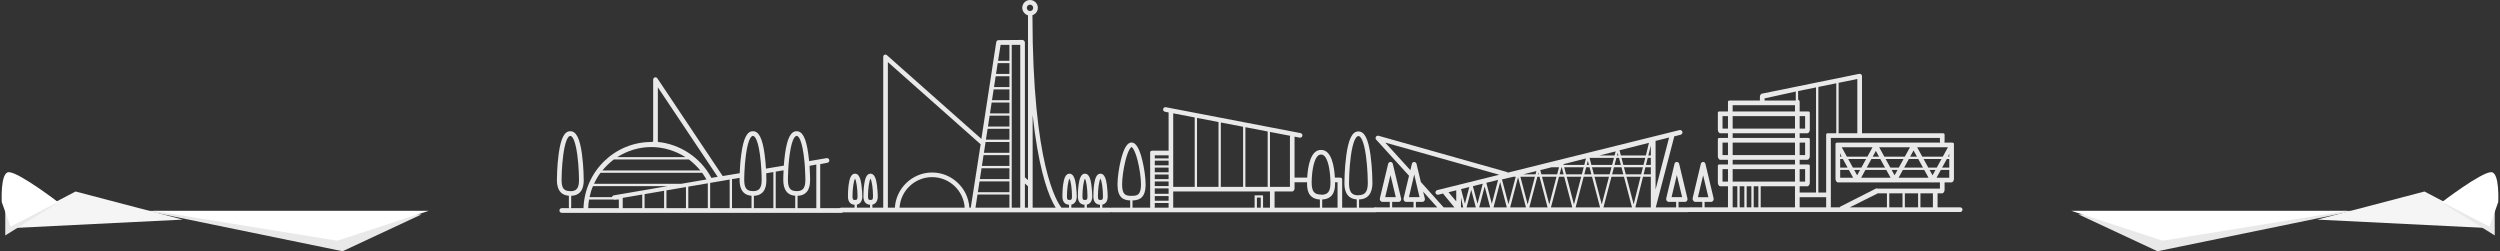 <?xml version="1.0" encoding="UTF-8"?>
<svg width="1423px" height="143px" viewBox="0 0 1423 143" version="1.1" xmlns="http://www.w3.org/2000/svg" xmlns:xlink="http://www.w3.org/1999/xlink">
    <rect x="0" y="0" width="1423" height="143" fill="#333333" stroke="none"/>
    <!-- Generator: Sketch 48.2 (47327) - http://www.bohemiancoding.com/sketch -->
    <title>Group 5</title>
    <desc>Created with Sketch.</desc>
    <defs></defs>
    <g id="homepage" stroke="none" stroke-width="1" fill="none" fill-rule="evenodd" transform="translate(-7, -1907)">
        <g id="who-we-work-with" transform="translate(7, 1907)">
            <g id="Group-5">
                <g id="building-skyline" transform="translate(316.5, 0)" fill="#E9E9E9">
                    <path d="M162.321,118.469 L150.364,118.469 L150.364,93.43 L154.453,92.649 C155.179,92.524 155.658,91.833 155.534,91.102 C155.41,90.373 154.715,89.882 153.992,90.008 L144.06,91.71 C143.932,90.3 143.771,89.047 143.571,87.596 C142.344,78.656 140.266,74.7 137.03,74.7 L136.879,74.7 C133.643,74.7 131.565,78.656 130.338,87.596 C130.02,89.917 129.801,92.16 129.652,94.285 L119.488,95.977 C119.342,93.44 119.099,90.6 118.691,87.623 C117.463,78.683 115.385,74.7 112.15,74.7 L111.998,74.7 C108.762,74.7 106.683,78.656 105.457,87.596 C104.899,91.662 104.649,95.705 104.537,98.593 L94.857,100.202 L57.685,44.605 C57.358,44.115 56.769,43.884 56.21,44.057 C55.648,44.229 55.285,44.736 55.285,45.326 L55.285,80.627 C54.841,80.618 54.598,80.815 54.263,80.815 C33.419,80.815 16.358,97.478 15.618,118.469 L8.422,118.469 C8.527,118.469 8.634,117.781 8.634,117.61 L8.634,111.453 C15.743,111.204 15.757,104.532 15.757,102.311 C15.757,102.235 15.736,94.888 14.736,87.596 C13.509,78.656 11.42,74.7 8.185,74.7 L8.033,74.7 C4.797,74.7 2.719,78.656 1.493,87.596 C0.491,94.888 0.5,102.338 0.5,102.414 C0.5,104.593 0.637,110.966 7.301,111.419 L7.301,117.61 C7.301,117.781 7.328,118.469 7.434,118.469 L3.263,118.469 C2.527,118.469 1.93,119.07 1.93,119.809 C1.93,120.55 2.527,121.149 3.263,121.149 L16.517,121.149 C16.646,121.149 16.78,121.219 16.922,121.219 C17.065,121.219 17.199,121.149 17.328,121.149 L162.321,121.149 C163.057,121.149 163.654,120.55 163.654,119.809 C163.654,119.07 163.057,118.469 162.321,118.469 L162.321,118.469 Z M4.133,87.962 C5.572,77.475 7.786,77.38 8.033,77.38 L8.185,77.38 C8.432,77.38 10.646,77.475 12.085,87.962 C13.061,95.074 13.072,102.339 13.072,102.414 C13.072,107.035 11.724,108.807 8.269,108.836 L8.208,108.803 C8.149,108.795 8.091,108.778 8.033,108.778 C4.471,108.778 3.146,107.125 3.146,102.419 C3.146,102.346 3.157,95.074 4.133,87.962 L4.133,87.962 Z M132.358,93.718 C132.502,91.825 132.701,89.987 132.979,87.962 C134.418,77.475 136.631,77.38 136.879,77.38 L137.03,77.38 C137.278,77.38 139.491,77.475 140.931,87.962 C141.134,89.443 141.294,90.83 141.422,92.265 C141.505,93.189 141.574,94.039 141.632,94.896 C141.913,99.109 141.917,102.288 141.917,102.337 C141.917,106.959 140.57,108.769 137.115,108.798 L137.054,108.783 C136.995,108.775 136.937,108.769 136.879,108.769 C133.316,108.769 131.992,107.017 131.992,102.313 C131.992,102.271 131.995,99.853 132.18,96.466 C132.227,95.605 132.285,94.682 132.358,93.718 L132.358,93.718 Z M107.222,98.029 C107.342,95.25 107.589,91.675 108.098,87.962 C109.537,77.475 111.75,77.38 111.998,77.38 L112.15,77.38 C112.397,77.38 114.611,77.475 116.049,87.962 C116.464,90.984 116.704,93.946 116.843,96.482 C116.898,97.474 116.938,98.333 116.966,99.128 C117.034,101.081 117.037,102.306 117.037,102.337 C117.037,106.959 115.688,108.769 112.234,108.798 L112.172,108.783 C112.114,108.775 112.056,108.769 111.998,108.769 C108.435,108.769 107.11,107.017 107.11,102.313 C107.11,102.293 107.111,101.721 107.133,100.763 C107.149,100.048 107.176,99.116 107.222,98.029 L107.222,98.029 Z M57.951,49.72 L91.995,100.645 L88.36,101.267 C88.333,101.157 88.313,101.048 88.256,100.943 C82.067,89.491 70.391,82.003 57.951,80.787 L57.951,49.72 L57.951,49.72 Z M54.243,83.702 C61.271,83.702 67.993,85.866 73.695,89.439 L34.835,89.439 C40.439,85.866 47.099,83.702 54.243,83.702 L54.243,83.702 Z M32.893,90.779 L75.629,90.779 C78.037,92.565 80.227,94.798 82.145,97.031 L26.365,97.031 C28.273,94.798 30.466,92.565 32.893,90.779 L32.893,90.779 Z M25.327,98.371 L83.183,98.371 C84.065,99.711 84.876,100.831 85.614,102.149 L71.187,104.624 L21.623,104.624 C22.651,102.391 23.892,100.158 25.327,98.371 L25.327,98.371 Z M32.915,111.189 C32.366,111.283 31.955,111.77 31.84,112.217 L19.075,112.217 C19.541,109.984 20.196,107.75 21.028,105.964 L63.376,105.964 L32.915,111.189 L32.915,111.189 Z M18.816,113.557 L32.311,113.557 C32.542,113.557 32.83,113.642 33.137,113.642 C33.212,113.642 33.288,113.741 33.363,113.728 L34.959,113.557 L35.736,113.557 L35.736,118.469 L18.291,118.469 C18.355,116.683 18.535,114.896 18.816,113.557 L18.816,113.557 Z M37.957,112.636 L49.065,110.73 L49.065,118.469 L37.957,118.469 L37.957,112.636 L37.957,112.636 Z M50.398,110.502 L61.505,108.597 L61.505,118.469 L50.398,118.469 L50.398,110.502 L50.398,110.502 Z M62.838,108.368 L73.945,106.462 L73.945,118.469 L62.838,118.469 L62.838,108.368 L62.838,108.368 Z M75.278,106.234 L86.385,104.328 L86.385,118.469 L75.278,118.469 L75.278,106.234 L75.278,106.234 Z M87.718,104.1 L98.826,102.195 L98.826,118.469 L87.718,118.469 L87.718,104.1 L87.718,104.1 Z M100.159,101.966 L104.478,101.221 C104.466,101.901 104.473,102.293 104.473,102.311 C104.473,104.49 104.602,110.966 111.266,111.419 L111.266,118.469 L100.159,118.469 L100.159,101.966 L100.159,101.966 Z M112.599,111.453 C119.707,111.204 119.722,104.532 119.722,102.311 C119.722,102.278 119.729,100.837 119.645,98.622 L123.706,97.926 L123.706,118.469 L112.599,118.469 L112.599,111.453 L112.599,111.453 Z M125.039,97.698 L129.507,96.929 C129.349,100.077 129.353,102.27 129.353,102.311 C129.353,104.49 129.482,110.966 136.146,111.419 L136.146,118.469 L125.039,118.469 L125.039,97.698 L125.039,97.698 Z M137.479,111.453 C144.588,111.204 144.603,104.532 144.603,102.311 C144.603,102.26 144.605,98.84 144.299,94.392 L148.142,93.658 L148.142,118.469 L137.479,118.469 L137.479,111.453 L137.479,111.453 Z" id="Imported-Layers"></path>
                    <path d="M315.237,120.852 C315.968,120.852 316.559,120.261 316.559,119.532 C316.559,118.803 315.968,118.212 315.237,118.212 L310.942,118.212 L310.942,116.474 C312.264,116.199 314.007,115.099 314.007,111.852 C314.007,110.702 313.884,107.797 313.527,105.226 C313.12,102.282 312.314,98.852 309.904,98.852 L309.837,98.852 C307.426,98.852 306.65,102.282 306.242,105.226 C305.887,107.797 305.849,110.677 305.849,111.827 C305.849,115.483 307.857,116.446 309.62,116.544 L309.62,118.212 L302.128,118.212 L302.128,116.474 C303.45,116.199 305.193,115.099 305.193,111.852 C305.193,110.702 305.07,107.797 304.713,105.226 C304.306,102.282 303.501,98.852 301.09,98.852 L301.024,98.852 C298.613,98.852 297.837,102.282 297.429,105.226 C297.073,107.797 297.036,110.677 297.036,111.827 C297.036,115.483 299.043,116.446 300.806,116.544 L300.806,118.212 L293.314,118.212 L293.314,116.474 C294.636,116.199 296.38,115.099 296.38,111.852 C296.38,110.702 296.256,107.797 295.9,105.226 C295.493,102.282 294.687,98.852 292.277,98.852 L292.21,98.852 C289.799,98.852 289.023,102.282 288.615,105.226 C288.259,107.797 288.222,110.677 288.222,111.827 C288.222,115.483 290.23,116.446 291.992,116.544 L291.992,118.212 L287.664,118.212 C285.275,115.132 271.253,94.506 271.17,8.646 C272.95,8.061 274.24,6.411 274.24,4.441 C274.24,1.986 272.239,0 269.779,0 C267.319,0 265.375,2.004 265.375,4.46 C265.375,6.481 266.874,8.196 268.636,8.739 L268.636,102.498 L266.874,100.935 L266.874,24.222 C266.874,23.871 266.681,23.451 266.432,23.204 C266.184,22.957 265.791,22.732 265.441,22.732 L265.439,22.732 L251.861,22.84 C251.209,22.841 250.655,23.375 250.557,24.018 L242.098,79.06 L188.319,31.399 C187.929,31.054 187.43,30.973 186.956,31.185 C186.481,31.398 186.23,31.873 186.23,32.393 L186.23,118.212 L180.06,118.212 L180.06,116.474 C181.382,116.199 183.126,115.099 183.126,111.852 C183.126,110.702 183.002,107.797 182.646,105.226 C182.238,102.282 181.433,98.852 179.022,98.852 L178.956,98.852 C176.545,98.852 175.769,102.282 175.361,105.226 C175.005,107.797 174.968,110.677 174.968,111.827 C174.968,115.483 176.975,116.446 178.738,116.544 L178.738,118.212 L171.247,118.212 L171.247,116.474 C172.569,116.199 174.312,115.099 174.312,111.852 C174.312,110.702 174.189,107.797 173.832,105.226 C173.425,102.282 172.619,98.852 170.209,98.852 L170.142,98.852 C167.732,98.852 166.955,102.282 166.547,105.226 C166.192,107.797 166.154,110.677 166.154,111.827 C166.154,115.483 168.162,116.446 169.925,116.544 L169.925,118.212 L162.322,118.212 C161.592,118.212 161,118.803 161,119.532 C161,120.261 161.592,120.852 162.322,120.852 L315.237,120.852 L315.237,120.852 Z M170.142,113.812 C169.271,113.812 168.741,113.725 168.741,111.804 C168.741,107.462 169.417,102.849 170.176,101.709 C170.935,102.849 171.611,107.449 171.611,111.79 C171.611,113.712 171.081,113.812 170.209,113.812 L170.142,113.812 L170.142,113.812 Z M178.956,113.812 C178.084,113.812 177.555,113.725 177.555,111.804 C177.555,107.462 178.231,102.849 178.989,101.709 C179.749,102.849 180.424,107.449 180.424,111.79 C180.424,113.712 179.895,113.812 179.022,113.812 L178.956,113.812 L178.956,113.812 Z M195.521,118.212 C196.128,108.532 204.21,100.827 214.062,100.827 C223.916,100.827 231.997,108.532 232.604,118.212 L195.521,118.212 L195.521,118.212 Z M236.067,118.212 L235.255,118.212 C234.645,107.212 225.373,98.187 214.062,98.187 C202.752,98.187 193.48,107.212 192.87,118.212 L188.874,118.212 L188.874,35.329 L241.678,82.13 L236.067,118.212 L236.067,118.212 Z M258.06,118.212 L238.742,118.212 L239.891,110.732 L258.06,110.732 L258.06,118.212 L258.06,118.212 Z M258.06,109.412 L240.094,109.412 L241.041,103.252 L258.06,103.252 L258.06,109.412 L258.06,109.412 Z M258.06,96.653 L258.06,101.932 L241.244,101.932 L242.191,95.772 L258.06,95.772 L258.06,96.653 L258.06,96.653 Z M258.06,93.123 L258.06,94.452 L242.394,94.452 L243.341,88.292 L258.06,88.292 L258.06,93.123 L258.06,93.123 Z M258.06,86.972 L243.544,86.972 L243.975,84.217 L244.453,81.084 L244.49,80.812 L258.06,80.812 L258.06,86.972 L258.06,86.972 Z M258.06,79.492 L244.693,79.492 L245.639,73.332 L258.06,73.332 L258.06,79.492 L258.06,79.492 Z M258.06,72.012 L245.842,72.012 L246.789,65.852 L258.06,65.852 L258.06,72.012 L258.06,72.012 Z M258.06,64.532 L246.993,64.532 L247.939,58.372 L258.06,58.372 L258.06,64.532 L258.06,64.532 Z M258.06,57.052 L248.142,57.052 L249.089,50.892 L258.06,50.892 L258.06,57.052 L258.06,57.052 Z M258.06,49.572 L249.292,49.572 L250.238,43.412 L258.06,43.412 L258.06,49.572 L258.06,49.572 Z M258.06,42.092 L250.441,42.092 L251.388,35.932 L258.06,35.932 L258.06,42.092 L258.06,42.092 Z M258.06,34.612 L251.591,34.612 L253.055,25.513 L258.06,25.554 L258.06,34.612 L258.06,34.612 Z M264.23,98.592 L264.23,118.212 L259.382,118.212 L259.382,25.552 L264.23,25.544 L264.23,98.592 L264.23,98.592 Z M268.636,118.212 L266.874,118.212 L266.874,104.464 L268.636,106.027 L268.636,118.212 L268.636,118.212 Z M269.779,6.281 C268.777,6.281 267.962,5.467 267.962,4.467 C267.962,3.466 268.777,2.653 269.779,2.653 C270.78,2.653 271.596,3.466 271.596,4.467 C271.596,5.467 270.78,6.281 269.779,6.281 L269.779,6.281 Z M282.556,114.833 C283.275,116.289 283.867,117.332 284.417,118.212 L271.281,118.212 L271.281,65.455 C274.365,93.684 279.16,107.951 282.556,114.833 L282.556,114.833 Z M292.21,113.812 C291.338,113.812 290.809,113.725 290.809,111.804 C290.809,107.462 291.485,102.849 292.244,101.709 C293.003,102.849 293.678,107.449 293.678,111.79 C293.678,113.712 293.149,113.812 292.277,113.812 L292.21,113.812 L292.21,113.812 Z M301.024,113.812 C300.152,113.812 299.623,113.725 299.623,111.804 C299.623,107.462 300.298,102.849 301.057,101.709 C301.816,102.849 302.492,107.449 302.492,111.79 C302.492,113.712 301.963,113.812 301.09,113.812 L301.024,113.812 L301.024,113.812 Z M309.837,113.812 C308.966,113.812 308.436,113.725 308.436,111.804 C308.436,107.462 309.112,102.849 309.871,101.709 C310.63,102.849 311.306,107.449 311.306,111.79 C311.306,113.712 310.776,113.812 309.904,113.812 L309.837,113.812 L309.837,113.812 Z" id="Imported-Layers"></path>
                    <path d="M466.251,118.186 L457.076,118.186 L457.076,113.523 C464.508,113.351 464.681,106.294 464.681,103.955 C464.681,103.876 464.67,96.093 463.613,88.398 C462.324,79.015 460.153,74.828 456.79,74.828 L456.629,74.828 C453.266,74.828 451.099,79.015 449.81,88.398 C448.752,96.093 448.742,103.967 448.742,104.046 C448.742,106.325 448.771,112.987 455.765,113.502 L455.765,118.186 L447.459,118.186 L447.459,102.054 C447.459,101.327 446.866,101.106 446.142,101.106 L443.318,101.106 C442.982,94.974 441.513,85.339 435.522,85.339 L435.362,85.339 C429.371,85.339 427.902,94.974 427.566,101.106 L420.356,101.106 L420.356,77.966 C420.356,77.901 420.344,77.84 420.334,77.777 L423.281,78.343 C423.364,78.359 423.445,78.367 423.527,78.367 C424.144,78.367 424.694,77.929 424.814,77.3 C424.951,76.588 424.483,75.899 423.773,75.762 L347.092,61.023 C346.381,60.888 345.694,61.354 345.557,62.066 C345.422,62.779 345.89,63.467 346.601,63.604 L348.665,64.001 L348.665,85.777 L339.48,85.777 C338.756,85.777 338.173,85.999 338.173,86.725 L338.173,117.382 C338.173,117.536 338.2,118.186 338.249,118.186 L328.119,118.186 L328.119,114.091 C332.053,113.99 335.581,112.647 335.581,104.969 C335.581,101.155 334.776,95.434 333.58,90.73 C331.934,84.249 329.97,81.099 327.581,81.099 C325.192,81.099 323.228,84.249 321.581,90.73 C320.386,95.434 319.583,101.155 319.583,104.969 C319.583,112.489 322.873,113.933 326.808,114.084 L326.808,118.186 L316.311,118.186 C315.588,118.186 315,118.774 315,119.5 C315,120.226 315.588,120.814 316.311,120.814 L466.251,120.814 C466.975,120.814 467.562,120.226 467.562,119.5 C467.562,118.774 466.975,118.186 466.251,118.186 L466.251,118.186 Z M452.408,88.756 C453.572,80.281 455.409,77.456 456.629,77.456 L456.79,77.456 C458.01,77.456 459.847,80.281 461.011,88.756 C462.044,96.275 462.057,103.968 462.057,104.046 C462.057,109.047 460.58,111.084 456.79,111.084 C456.775,111.084 456.759,111.179 456.745,111.179 L456.608,111.179 C452.834,111.179 451.363,109.177 451.363,104.182 C451.363,104.105 451.375,96.275 452.408,88.756 L452.408,88.756 Z M322.204,104.969 C322.204,101.409 322.993,95.82 324.122,91.379 C325.721,85.089 327.28,83.727 327.58,83.727 C327.88,83.727 329.438,85.089 331.037,91.379 C332.167,95.821 332.956,101.409 332.956,104.969 C332.956,111.019 330.828,111.472 327.58,111.472 C324.333,111.472 322.204,111.019 322.204,104.969 L322.204,104.969 Z M430.202,100.923 C430.595,94.772 432.104,87.967 435.362,87.967 L435.522,87.967 C438.781,87.967 440.289,94.772 440.682,100.923 C440.739,101.825 440.773,102.617 440.784,103.459 C440.787,103.683 440.789,103.859 440.789,104.077 C440.789,109.05 439.312,110.861 435.522,110.861 C435.502,110.861 435.482,110.741 435.463,110.741 L435.333,110.741 C431.564,110.741 430.094,108.893 430.094,103.928 C430.094,103.71 430.096,103.632 430.1,103.407 C430.112,102.566 430.145,101.825 430.202,100.923 L430.202,100.923 Z M407.674,106.361 L406.368,106.361 L406.368,75.092 L417.913,77.311 C417.802,77.505 417.733,77.727 417.733,77.966 L417.733,106.361 L407.674,106.361 L407.674,106.361 Z M405.056,106.361 L392.379,106.361 L392.379,72.403 L405.056,74.84 L405.056,106.361 L405.056,106.361 Z M391.068,106.361 L378.391,106.361 L378.391,69.714 L391.068,72.151 L391.068,106.361 L391.068,106.361 Z M377.079,106.361 L364.839,106.361 L364.839,67.109 L377.079,69.463 L377.079,106.361 L377.079,106.361 Z M363.528,66.857 L363.528,106.361 L351.288,106.361 L351.288,64.505 L363.528,66.857 L363.528,66.857 Z M340.796,103.295 L348.665,103.295 L348.665,105.923 L340.796,105.923 L340.796,103.295 Z M340.796,99.354 L348.665,99.354 L348.665,101.981 L340.796,101.981 L340.796,99.354 Z M340.796,95.412 L348.665,95.412 L348.665,98.04 L340.796,98.04 L340.796,95.412 Z M340.796,107.237 L348.665,107.237 L348.665,110.303 L340.796,110.303 L340.796,107.237 Z M340.796,91.471 L348.665,91.471 L348.665,94.098 L340.796,94.098 L340.796,91.471 Z M340.796,111.616 L348.665,111.616 L348.665,114.244 L340.796,114.244 L340.796,111.616 Z M340.796,88.405 L348.665,88.405 L348.665,90.157 L340.796,90.157 L340.796,88.405 Z M340.796,117.382 L340.796,115.558 L348.665,115.558 L348.665,118.186 L340.711,118.186 C340.76,118.186 340.796,117.536 340.796,117.382 L340.796,117.382 Z M398.936,112.492 L401.122,112.492 L401.122,118.186 L398.936,118.186 L398.936,112.492 Z M401.772,111.179 L398.275,111.179 C397.913,111.179 397.625,111.107 397.625,111.47 L397.625,118.186 L351.288,118.186 L351.288,108.989 L406.368,108.989 L406.368,118.186 L402.433,118.186 L402.433,111.47 C402.433,111.107 402.134,111.179 401.772,111.179 L401.772,111.179 Z M408.991,108.989 L419.04,108.989 C419.763,108.989 420.356,108.034 420.356,107.309 L420.356,103.733 L427.477,103.733 C427.473,103.733 427.475,104.015 427.475,104.215 C427.475,106.516 427.351,113.21 434.782,113.56 L434.782,118.186 L408.991,118.186 L408.991,108.989 L408.991,108.989 Z M436.093,113.553 C443.525,113.215 443.414,106.516 443.414,104.215 C443.414,104.015 443.41,103.733 443.407,103.733 L444.836,103.733 L444.836,118.186 L436.093,118.186 L436.093,113.553 L436.093,113.553 Z" id="Imported-Layers"></path>
                    <path d="M644.199,118.043 L638.909,118.043 L638.909,114.91 L642.683,114.91 L642.692,114.91 C643.439,114.91 644.043,114.125 644.043,113.382 C644.043,113.221 644.014,112.974 643.961,112.83 L639.269,93.239 C639.124,92.634 638.581,92.184 637.955,92.184 C637.33,92.184 636.787,92.599 636.642,93.203 L631.914,112.892 C631.818,113.292 631.911,113.894 632.168,114.217 C632.424,114.539 632.814,114.91 633.228,114.91 L637.559,114.91 L637.559,118.043 L625.962,118.043 L636.402,78.033 C636.428,77.933 636.439,77.741 636.442,77.641 L640.133,76.682 C640.857,76.501 641.297,75.749 641.117,75.029 C640.936,74.31 640.202,73.86 639.479,74.039 L541.762,98.259 C541.599,98.087 541.394,97.948 541.149,97.88 L468.18,77.287 C467.602,77.124 466.982,77.362 466.664,77.871 C466.345,78.379 466.405,79.036 466.81,79.48 L485.518,100.03 L482.431,112.887 C482.335,113.287 482.429,113.892 482.685,114.215 C482.942,114.537 483.332,114.91 483.745,114.91 L488.076,114.91 L488.076,118.043 L475.919,118.043 L475.919,114.91 L479.693,114.91 L479.702,114.91 C480.448,114.91 481.052,114.125 481.052,113.382 C481.052,113.221 481.024,112.974 480.971,112.83 L476.279,93.239 C476.134,92.634 475.591,92.184 474.965,92.184 C474.34,92.184 473.797,92.599 473.652,93.203 L468.924,112.892 C468.828,113.292 468.921,113.894 469.178,114.217 C469.434,114.539 469.824,114.91 470.238,114.91 L474.569,114.91 L474.569,118.043 L466.351,118.043 C465.604,118.043 465,118.645 465,119.386 C465,120.128 465.604,120.729 466.351,120.729 L644.199,120.729 C644.945,120.729 645.55,120.128 645.55,119.386 C645.55,118.645 644.945,118.043 644.199,118.043 L644.199,118.043 Z M474.965,99.657 L477.982,112.224 L471.949,112.224 L474.965,99.657 L474.965,99.657 Z M613.381,116.323 L609.256,100.586 L617.313,100.586 L613.381,116.323 L613.381,116.323 Z M608.904,99.243 L607.848,95.214 L618.655,95.214 L617.649,99.243 L608.904,99.243 L608.904,99.243 Z M595.216,116.372 L591.078,100.586 L599.355,100.586 L595.216,116.372 L595.216,116.372 Z M590.726,99.243 L589.67,95.214 L600.762,95.214 L599.706,99.243 L590.726,99.243 L590.726,99.243 Z M579.398,116.372 L575.261,100.586 L583.537,100.586 L579.398,116.372 L579.398,116.372 Z M574.908,99.243 L573.852,95.214 L584.945,95.214 L583.889,99.243 L574.908,99.243 L574.908,99.243 Z M572.28,95.214 L572.457,95.214 L573.513,99.243 L571.224,99.243 L572.28,95.214 L572.28,95.214 Z M586.34,95.214 L588.274,95.214 L589.33,99.243 L585.284,99.243 L586.34,95.214 L586.34,95.214 Z M604.306,87.023 L604.692,88.5 L603.918,88.5 L604.306,87.023 L604.306,87.023 Z M605.044,89.843 L606.1,93.872 L602.51,93.872 L603.566,89.843 L605.044,89.843 L605.044,89.843 Z M623.151,88.5 L621.725,88.5 L623.151,82.882 L623.151,88.5 L623.151,88.5 Z M623.151,89.843 L623.151,93.872 L620.384,93.872 L621.389,89.843 L623.151,89.843 L623.151,89.843 Z M618.991,93.872 L607.496,93.872 L606.44,89.843 L619.997,89.843 L618.991,93.872 L618.991,93.872 Z M601.114,93.872 L589.318,93.872 L588.266,89.86 L588.338,89.843 L602.17,89.843 L601.114,93.872 L601.114,93.872 Z M587.307,91.525 L587.922,93.872 L586.692,93.872 L587.307,91.525 L587.307,91.525 Z M602.158,95.214 L606.452,95.214 L607.508,99.243 L601.102,99.243 L602.158,95.214 L602.158,95.214 Z M620.047,95.214 L623.151,95.214 L623.151,99.243 L619.041,99.243 L620.047,95.214 L620.047,95.214 Z M633.555,78.28 L625.852,107.875 L625.852,80.523 C625.852,80.415 625.806,80.313 625.783,80.212 L633.555,78.28 L633.555,78.28 Z M622.089,81.291 L620.333,88.5 L606.088,88.5 L605.335,85.536 L622.089,81.291 L622.089,81.291 Z M603.131,86.176 L602.522,88.5 L593.754,88.5 L603.131,86.176 L603.131,86.176 Z M586.215,90.185 L585.297,93.872 L573.5,93.872 L573.414,93.449 L586.215,90.185 L586.215,90.185 Z M566.67,95.214 L570.884,95.214 L569.828,99.243 L560.849,99.243 L560.212,96.815 L566.67,95.214 L566.67,95.214 Z M565.339,116.372 L561.2,100.586 L569.476,100.586 L565.339,116.372 L565.339,116.372 Z M559.188,98.23 L559.453,99.243 L558.922,99.243 L559.188,98.23 L559.188,98.23 Z M558.02,97.359 L557.526,99.243 L550.42,99.243 L558.02,97.359 L558.02,97.359 Z M553.036,116.372 L548.898,100.586 L557.174,100.586 L553.036,116.372 L553.036,116.372 Z M542.124,116.188 L538.414,102.126 L545.003,100.586 L546.261,100.586 L542.124,116.188 L542.124,116.188 Z M532.649,116.005 L529.517,104.057 L536.216,102.396 L532.649,116.005 L532.649,116.005 Z M524.495,116.003 L521.86,105.955 L527.494,104.559 L524.495,116.003 L524.495,116.003 Z M517.324,116.004 L515.126,107.625 L519.826,106.46 L517.324,116.004 L517.324,116.004 Z M512.39,114.596 L507.998,109.42 L512.39,108.331 L512.39,114.596 L512.39,114.596 Z M488.473,99.289 L489.773,104.888 L491.49,112.224 L485.457,112.224 L487.716,102.628 L488.473,99.289 L488.473,99.289 Z M489.427,118.043 L489.427,114.91 L493.2,114.91 L493.209,114.91 C493.956,114.91 494.56,114.125 494.56,113.382 C494.56,113.221 494.532,112.974 494.478,112.83 L493.544,109.078 L501.581,118.043 L489.427,118.043 L489.427,118.043 Z M505.224,118.043 L492.24,103.595 L489.787,93.284 C489.642,92.68 489.098,92.207 488.473,92.207 C487.847,92.207 487.304,92.611 487.159,93.214 L486.278,96.874 L471.973,81.154 L536.879,99.466 L501.591,108.213 C500.867,108.392 500.426,109.122 500.607,109.841 C500.76,110.451 501.31,110.86 501.916,110.86 C502.024,110.86 502.134,110.846 502.244,110.818 L505.001,110.135 C505.046,110.22 505.1,110.488 505.165,110.565 L511.354,118.043 L505.224,118.043 L505.224,118.043 Z M515.091,118.043 L515.091,112.378 L516.366,118.043 L515.091,118.043 L515.091,118.043 Z M518.281,118.043 L520.909,108.018 L523.537,118.043 L518.281,118.043 L518.281,118.043 Z M525.451,118.043 L528.572,106.141 L531.691,118.043 L525.451,118.043 L525.451,118.043 Z M533.607,118.043 L537.386,103.624 L541.166,118.043 L533.607,118.043 L533.607,118.043 Z M543.08,118.043 L547.579,100.88 L552.079,118.043 L543.08,118.043 L543.08,118.043 Z M553.993,118.043 L558.57,100.586 L559.805,100.586 L564.381,118.043 L553.993,118.043 L553.993,118.043 Z M566.297,118.043 L570.872,100.586 L573.865,100.586 L578.441,118.043 L566.297,118.043 L566.297,118.043 Z M580.356,118.043 L584.931,100.586 L589.682,100.586 L594.258,118.043 L580.356,118.043 L580.356,118.043 Z M596.174,118.043 L600.749,100.586 L607.86,100.586 L612.436,118.043 L596.174,118.043 L596.174,118.043 Z M618.705,100.586 L623.151,100.586 L623.151,118.043 L614.344,118.043 L618.705,100.586 L618.705,100.586 Z M637.955,99.657 L640.973,112.224 L634.939,112.224 L637.955,99.657 L637.955,99.657 Z" id="Imported-Layers"></path>
                    <path d="M799.226,118.016 L786.369,118.016 L786.369,110.028 L789.025,110.028 C789.759,110.028 790.361,108.859 790.361,108.123 L790.361,103.814 L794.347,103.814 C795.081,103.814 795.683,102.645 795.683,101.909 L795.683,81.937 C795.683,81.202 795.081,81.179 794.347,81.179 L790.274,81.179 C790.324,81.179 790.361,80.319 790.361,80.162 L790.361,76.612 C790.361,75.877 789.759,75.854 789.025,75.854 L743.35,75.854 L743.35,43.332 C743.35,42.932 743.167,42.554 742.857,42.3 C742.548,42.048 742.143,41.946 741.751,42.027 L686.329,53.321 C685.719,53.445 685.275,54.264 685.264,54.887 L685.228,57.213 L668.393,57.213 C667.658,57.213 667.067,57.236 667.067,57.971 L667.067,63.427 L662.627,63.427 C661.893,63.427 661.301,63.45 661.301,64.185 L661.301,73.949 C661.301,74.685 661.893,75.854 662.627,75.854 L667.067,75.854 L667.067,78.516 L662.627,78.516 C661.893,78.516 661.301,78.54 661.301,79.275 L661.301,89.039 C661.301,89.774 661.893,90.943 662.627,90.943 L667.067,90.943 L667.067,93.606 L662.627,93.606 C661.893,93.606 661.301,93.629 661.301,94.364 L661.301,104.128 C661.301,104.864 661.893,106.033 662.627,106.033 L667.067,106.033 L667.067,118.016 L653.762,118.016 L653.762,114.91 L657.586,114.91 L657.595,114.91 C658.33,114.91 658.926,114.027 658.926,113.292 C658.926,113.131 658.897,112.836 658.845,112.694 L654.223,93.241 C654.08,92.641 653.545,92.183 652.929,92.183 C652.313,92.183 651.778,92.587 651.635,93.187 L646.978,112.705 C646.884,113.101 646.975,113.802 647.228,114.122 C647.48,114.441 647.865,114.91 648.272,114.91 L652.431,114.91 L652.431,118.016 L645.331,118.016 C644.596,118.016 644,118.612 644,119.348 C644,120.083 644.596,120.679 645.331,120.679 L799.226,120.679 C799.96,120.679 800.556,120.083 800.556,119.348 C800.556,118.612 799.96,118.016 799.226,118.016 L799.226,118.016 Z M649.958,112.247 L652.929,99.786 L655.901,112.247 L649.958,112.247 L649.958,112.247 Z M793.022,101.151 L785.789,101.151 L788.225,96.713 L793.022,96.713 L793.022,101.151 L793.022,101.151 Z M793.022,87.411 L793.022,89.168 L792.366,89.168 L793.022,87.411 L793.022,87.411 Z M793.022,90.5 L793.022,95.382 L788.956,95.382 L791.636,90.5 L793.022,90.5 L793.022,90.5 Z M785.92,95.382 L781.085,95.382 L778.405,90.5 L788.599,90.5 L785.92,95.382 L785.92,95.382 Z M785.189,96.713 L783.502,99.786 L781.815,96.713 L785.189,96.713 L785.189,96.713 Z M778.048,95.382 L767.352,95.382 L770.032,90.5 L775.368,90.5 L778.048,95.382 L778.048,95.382 Z M759.481,95.382 L756.802,90.5 L766.995,90.5 L764.316,95.382 L759.481,95.382 L759.481,95.382 Z M763.585,96.713 L761.899,99.786 L760.212,96.713 L763.585,96.713 L763.585,96.713 Z M738.166,95.382 L735.486,90.5 L745.681,90.5 L743.001,95.382 L738.166,95.382 L738.166,95.382 Z M742.27,96.713 L740.584,99.786 L738.896,96.713 L742.27,96.713 L742.27,96.713 Z M730.931,90.5 L732.45,90.5 L735.13,95.382 L730.931,95.382 L730.931,90.5 L730.931,90.5 Z M748.718,90.5 L753.765,90.5 L756.445,95.382 L746.037,95.382 L748.718,90.5 L748.718,90.5 Z M751.242,85.901 L753.035,89.168 L749.448,89.168 L751.242,85.901 L751.242,85.901 Z M770.762,89.168 L772.701,85.638 L774.638,89.168 L770.762,89.168 L770.762,89.168 Z M767.727,89.168 L756.071,89.168 L753.148,83.842 L770.65,83.842 L767.727,89.168 L767.727,89.168 Z M746.411,89.168 L734.755,89.168 L731.831,83.842 L749.335,83.842 L746.411,89.168 L746.411,89.168 Z M731.719,89.168 L730.931,89.168 L730.931,87.15 L731.719,89.168 L731.719,89.168 Z M730.931,96.713 L735.86,96.713 L738.296,101.151 L730.931,101.151 L730.931,96.713 L730.931,96.713 Z M745.306,96.713 L757.175,96.713 L759.612,101.151 L742.871,101.151 L745.306,96.713 L745.306,96.713 Z M766.621,96.713 L778.779,96.713 L781.215,101.151 L764.186,101.151 L766.621,96.713 L766.621,96.713 Z M792.254,83.842 L789.33,89.168 L777.674,89.168 L774.752,83.842 L792.254,83.842 L792.254,83.842 Z M740.688,44.962 L740.688,75.854 L730.044,75.854 L730.044,47.319 C730.044,47.255 730.032,47.196 730.016,47.137 L740.688,44.962 L740.688,44.962 Z M728.714,75.854 L724.274,75.854 C723.539,75.854 722.948,75.877 722.948,76.612 L722.948,109.584 L718.513,109.584 L718.513,49.48 L728.714,47.402 L728.714,75.854 L728.714,75.854 Z M717.183,109.584 L707.869,109.584 L707.869,106.033 L712.299,106.033 C713.034,106.033 713.635,104.864 713.635,104.128 L713.635,94.364 C713.635,93.629 713.034,93.606 712.299,93.606 L707.869,93.606 L707.869,90.943 L712.299,90.943 C713.034,90.943 713.635,89.774 713.635,89.039 L713.635,79.275 C713.635,78.54 713.034,78.516 712.299,78.516 L707.869,78.516 L707.869,75.854 L712.299,75.854 C713.034,75.854 713.635,74.685 713.635,73.949 L713.635,64.185 C713.635,63.45 713.034,63.427 712.299,63.427 L707.869,63.427 L707.869,57.971 C707.869,57.392 707.426,56.905 706.982,56.721 L706.982,51.83 L717.183,49.752 L717.183,109.584 L717.183,109.584 Z M669.728,96.269 L705.208,96.269 L705.208,103.37 L669.728,103.37 L669.728,96.269 Z M707.869,96.269 L710.974,96.269 L710.974,103.37 L707.869,103.37 L707.869,96.269 Z M669.728,81.179 L705.208,81.179 L705.208,88.281 L669.728,88.281 L669.728,81.179 Z M707.869,81.179 L710.974,81.179 L710.974,88.281 L707.869,88.281 L707.869,81.179 Z M669.728,66.09 L705.208,66.09 L705.208,73.191 L669.728,73.191 L669.728,66.09 Z M707.869,66.09 L710.974,66.09 L710.974,73.191 L707.869,73.191 L707.869,66.09 Z M687.907,56.003 L705.652,52.102 L705.652,57.213 L687.889,57.213 L687.907,56.003 L687.907,56.003 Z M669.728,59.876 L686.321,59.876 C686.383,59.876 686.445,59.897 686.509,59.899 C686.589,59.899 686.665,59.876 686.741,59.876 L705.208,59.876 L705.208,63.427 L669.728,63.427 L669.728,59.876 L669.728,59.876 Z M663.963,66.09 L667.067,66.09 L667.067,73.191 L663.963,73.191 L663.963,66.09 Z M669.728,75.854 L705.208,75.854 L705.208,78.516 L669.728,78.516 L669.728,75.854 Z M663.963,81.179 L667.067,81.179 L667.067,88.281 L663.963,88.281 L663.963,81.179 Z M669.728,90.943 L705.208,90.943 L705.208,93.606 L669.728,93.606 L669.728,90.943 Z M663.963,96.269 L667.067,96.269 L667.067,103.37 L663.963,103.37 L663.963,96.269 Z M669.728,106.033 L672.389,106.033 L672.389,118.016 L669.728,118.016 L669.728,106.033 Z M673.72,106.033 L676.381,106.033 L676.381,118.016 L673.72,118.016 L673.72,106.033 Z M677.711,106.033 L680.372,106.033 L680.372,118.016 L677.711,118.016 L677.711,106.033 Z M681.703,106.033 L684.364,106.033 L684.364,118.016 L681.703,118.016 L681.703,106.033 Z M685.694,106.033 L705.208,106.033 L705.208,118.016 L685.694,118.016 L685.694,106.033 Z M707.869,112.247 L722.948,112.247 L722.948,118.016 L707.869,118.016 L707.869,112.247 Z M725.609,78.516 L787.7,78.516 L787.7,80.162 C787.7,80.319 787.726,81.179 787.776,81.179 L729.596,81.179 C728.861,81.179 728.27,81.202 728.27,81.937 L728.27,101.909 C728.27,102.645 728.861,103.814 729.596,103.814 L740.179,103.814 C740.309,103.814 740.443,103.883 740.584,103.883 C740.724,103.883 740.858,103.814 740.988,103.814 L761.494,103.814 C761.624,103.814 761.758,103.883 761.899,103.883 C762.039,103.883 762.173,103.814 762.303,103.814 L783.098,103.814 C783.228,103.814 783.362,103.883 783.502,103.883 C783.643,103.883 783.777,103.814 783.907,103.814 L787.7,103.814 L787.7,107.365 L752.06,107.365 C751.854,107.365 751.65,107.126 751.465,107.219 L731.013,117.601 C730.872,117.671 730.755,118.016 730.652,118.016 L725.609,118.016 L725.609,78.516 L725.609,78.516 Z M752.375,110.028 L757.542,110.028 L757.542,118.016 L736.417,118.016 L752.375,110.028 L752.375,110.028 Z M758.872,110.028 L766.412,110.028 L766.412,118.016 L758.872,118.016 L758.872,110.028 Z M767.742,110.028 L775.282,110.028 L775.282,118.016 L767.742,118.016 L767.742,110.028 Z M776.612,110.028 L783.708,110.028 L783.708,118.016 L776.612,118.016 L776.612,110.028 Z" id="Imported-Layers"></path>
                </g>
                <g id="left" transform="translate(0, 98)">
                    <polygon id="Path-512" fill="#E9E9E9" points="83 22 195 45 240 24"></polygon>
                    <polygon id="Path-512-Copy" fill="#FFFFFF" points="87 22 192 39 244 22"></polygon>
                    <polygon id="Path-513" fill="#F5F5F5" points="104 27 3 32 43 11"></polygon>
                    <polygon id="Path-515" fill="#E9E9E9" points="3 7 32 18 3 36"></polygon>
                    <path d="M1,17 C1,17 0.107,0 5,0 C10.774,0 33,17 33,17 L6,31 L1,17 Z" id="Path-515-Copy" fill="#FFFFFF"></path>
                </g>
                <g id="right" transform="translate(1301, 120.5) scale(-1, 1) translate(-1301, -120.5) translate(1179, 98)">
                    <polygon id="Path-512" fill="#E9E9E9" points="83 22 195 45 240 24"></polygon>
                    <polygon id="Path-512-Copy" fill="#FFFFFF" points="87 22 192 39 244 22"></polygon>
                    <polygon id="Path-513" fill="#F5F5F5" points="104 27 3 32 43 11"></polygon>
                    <polygon id="Path-515" fill="#E9E9E9" points="3 7 32 18 3 36"></polygon>
                    <path d="M1,17 C1,17 0.107,0 5,0 C10.774,0 33,17 33,17 L6,31 L1,17 Z" id="Path-515-Copy" fill="#FFFFFF"></path>
                </g>
            </g>
        </g>
    </g>
</svg>